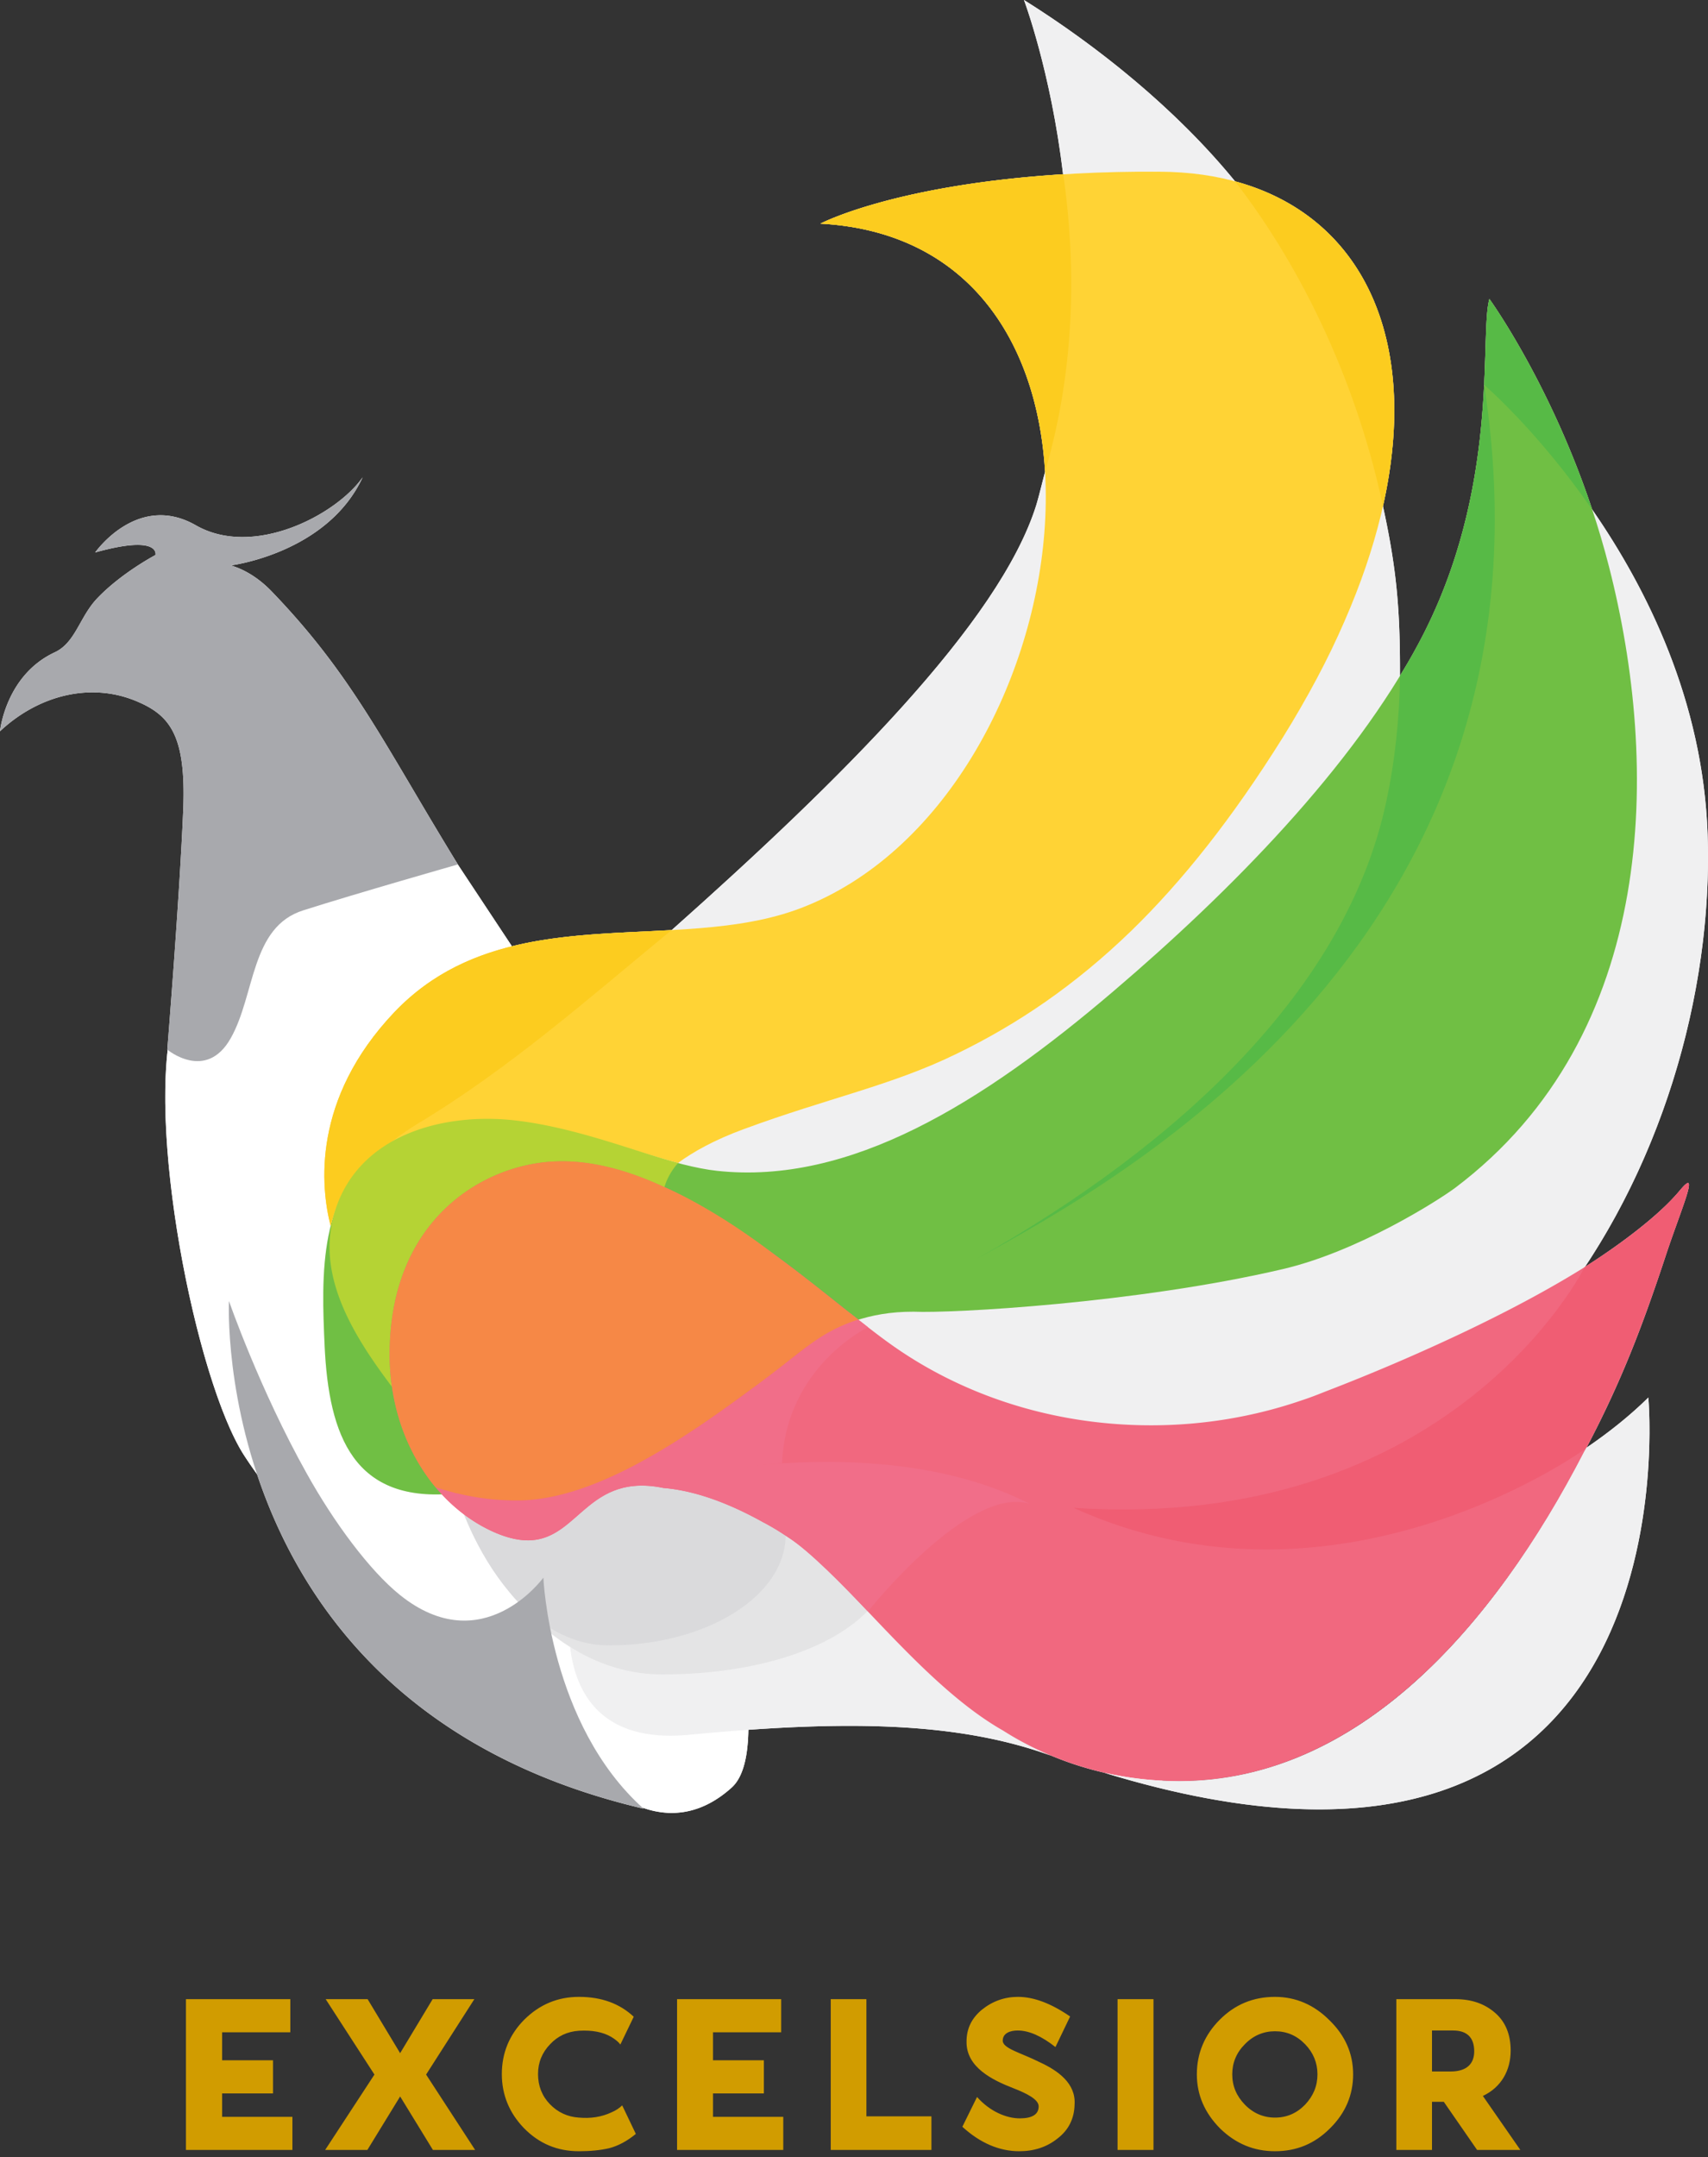 <svg width="248" height="313" viewBox="0 0 248 313" fill="none" xmlns="http://www.w3.org/2000/svg"><rect x="0" y="0" width="248" height="313" fill="#333333" stroke="none"/><path fill-rule="evenodd" clip-rule="evenodd" d="M154.584 25.279h-.198l.002.012.196-.012zm-.23 0h.016c-24.622 1.553-35.241 7.168-35.241 7.168h.005l-.005.003c2.236.122 4.348.404 6.339.833 5.493 1.185 10.061 3.486 13.767 6.623 7.849 6.648 11.828 17.054 12.506 28.573-.161.588-.322 1.222-.485 1.866-.252.992-.509 2.006-.779 2.903-5.329 17.107-28.584 40.051-52.946 61.704-1.321.073-2.65.137-3.98.2h-.006c-3.646.174-7.315.349-10.929.741-2.808.304-5.582.74-8.285 1.409l-7.859-11.869.006-.002a779.77 779.77 0 01-6.483-10.82c-6.746-11.408-11.451-19.364-20.588-28.835-1.79-1.848-3.846-3.141-5.902-3.733 0 0 14.012-1.737 19.152-12.787-3.808 5.433-15.84 11.79-24.253 6.948C19.95 71.4 13.82 80.16 13.82 80.16c9.519-2.661 8.757.37 8.757.37s-4.988 2.623-8.49 6.319c-1.035 1.094-1.744 2.352-2.421 3.554-.994 1.764-1.921 3.409-3.71 4.244C.8 97.972 0 106.102 0 106.102c5.597-5.247 13.25-7.206 19.989-4.287 4.76 2.033 7.006 5.027 6.625 15.448-.533 13.009-2.323 35.036-2.323 35.036l.054.043c-1.975 17.319 4.779 49.047 11.11 58.846a63.51 63.51 0 001.866 2.718c5.973 17.9 20.574 40.204 56.12 48.528l-.074-.067-.096-.087c3.78 1.361 8.382 1.232 12.973-2.912 1.609-1.452 2.356-4.365 2.425-8.375 17.237-1.219 31.656-.729 43.935 3.753-2.43-1.032-4.746-2.211-6.911-3.61a47.297 47.297 0 0016.301 6.427 53.195 53.195 0 01-1.663-.341c86.581 26.461 79.004-54.437 79.004-54.437-2.626 2.586-5.671 5.025-8.983 7.279 5.079-9.615 8.194-17.839 11.422-27.608.581-1.78 1.218-3.552 1.785-5.13 1.155-3.217 2.022-5.63 1.543-5.666-.178-.017-.546.301-1.161 1.039a28.35 28.35 0 01-.78.896c-3.095 3.365-8.187 7.155-13.031 10.237 12.457-18.735 18.544-42.056 17.811-62.796-.667-19.304-8.802-35.623-16.757-47.106-6.147-18.466-14.92-30.546-14.92-30.546l-.002.007-.005-.007c-.164.574-.272 1.353-.349 2.314-.107 1.3-.156 2.933-.215 4.846-.291 9.556-.795 26.077-9.633 42.658-.5.94-1.022 1.88-1.565 2.82-.395.672-.802 1.346-1.217 2.026v.023l-.003.004v-.03c.038-9.758-.524-15.656-2.469-24.597a67.874 67.874 0 001.4-8.744c1.833-19.91-6.819-34.053-22.876-38.395l.004.005-.017-.004.014.003c-8.643-10.57-20.027-19.66-30.65-26.313 0 0 3.884 10.274 5.673 25.279zm16.867 233.163c-.829 0-1.655-.022-2.475-.065l61.543-48.222-.037.073-.054.096h-.001a4.294 4.294 0 01-.152.259c-13.288 25.796-33.048 47.859-58.824 47.859zm-72.508-89.614l-.27-.07.01-.011h.002l.004-.003.264.073-.01.011zm90.341-66.482c2.391-4.16 4.387-8.107 6.049-11.928-1.702 3.87-3.714 7.852-6.049 11.928zm-18.121-77.357a41.408 41.408 0 00-2.567-.08c-3.896-.034-8.448.054-12.411.29 3.81-.205 7.94-.312 12.404-.288.873.003 1.731.03 2.574.078z" fill="#fff"/><path d="M74.37 253.084c-9.588-8.729-30.794-29.327-38.915-41.896-7.013-10.853-14.543-48.609-10.158-63.892.908-3.161 1.228-6.172 1.688-8.49l15.238-28.867 21.86 11.887 13.492 20.376c11.28 31.422 39.498 107.39 28.669 117.166-10.828 9.776-21.723-2.793-21.723-4.539l-10.151-1.745z" fill="#fff"/><path fill-rule="evenodd" clip-rule="evenodd" d="M145.675 251.124c-7.044-3.991-13.745-11.679-19.647-17.924-5.901 5.469-22.73 10.2-31.716 7.872-8.985-2.329-7.614.332-11.536-2.107.761 6.504 4.379 13.97 17.248 12.75 21.131-1.995 38.302-2.18 52.58 3.031-2.436-1.035-4.759-2.218-6.929-3.622zM202.818 98.82zm-38.607 36.292c-8.072 7.798-16.41 13.49-25.434 17.851-9.328 4.545-18.542 6.356-30.764 10.865-4.34 1.589-7.462 3.363-9.556 4.915l.266.074c-1.142 1.294-1.865 2.587-2.246 3.437-5.293-2.439-10.699-3.954-15.877-3.732-10.356.406-24.025 8.352-24.025 28.013 0 1.589.114 3.178.343 4.693-4.836-6.467-9.71-15.337-8.567-23.689l-.343.333c-1.409 5.58-1.104 11.9-.876 17.443.572 11.937 3.656 21.251 15.611 21.509h1.409a6.492 6.492 0 01-.495-.554c-.152-.148-.267-.296-.419-.481.267.074.533.185.838.259a37.41 37.41 0 002.208.628c.038-.037.038-.037.076-.037 4.988-.554 7.348-2.365 9.138-4.656 1.104-1.404 1.98-2.994 3.084-4.546l1.028-1.33c.114-.111.228-.259.343-.37 1.637-1.848 3.883-3.511 7.576-4.767 1.333-.629 2.932-1.22 4.798-1.7 2.741-.702 6.054-1.183 10.089-1.183 1.409-.074 2.818.037 4.189.111 4.721.333 7.919-1.774 11.765-3.917.609-.407 1.256-.85 1.903-1.257 1.066-.85 2.132-1.663 3.16-2.476l.305.259c1.142-.703 2.323-1.405 3.503-2.107 8.985-5.174 18.885-9.609 28.365-14.561 1.714-.924 3.465-1.848 5.14-2.809 9.824-5.543 18.847-11.937 25.434-20.696.419-.554.838-1.108 1.218-1.663 11.461-16.002 15.877-32.448 15.877-50.926.038-9.83-.533-15.744-2.513-24.798-.076.406-.342.96-.418 1.367-2.323 10.163-6.587 20.326-14.088 32.411-7.31 11.679-14.544 20.807-22.045 28.087z" fill="#F0F0F1"/>
	<path fill-rule="evenodd" clip-rule="evenodd" d="M215.502 55.844s31.106 26.646 32.439 65.192c1.637 46.307-30.726 105.475-92.064 97.751-112.395-14.081-93.13-1.959-93.13-1.959l44.89-26.646s14.049 3.548 34.229-7.576c20.217-11.124 86.01-46.714 73.636-126.762z" fill="#F0F0F1"/>
	<path fill-rule="evenodd" clip-rule="evenodd" d="M104.135 169.888c19.228 2.069 38.379-9.72 57.569-26.092 17.095-14.561 34.761-32.559 44.356-50.594 11.917-22.359 8.681-44.607 10.204-49.818 0 0 11.461 15.78 17.362 38.842 7.386 28.789 7.196 67.89-22.35 90.138-2.703 1.996-14.239 9.276-25.053 11.789-21.169 4.952-48.087 6.431-53.57 6.172-13.44-.037-16.905 8.5-26.043 7.872-1.371-.074-2.779-.185-4.188-.111-6.74.037-11.537 1.33-14.887 2.883-12.907 4.36-8.262 14.302-21.246 15.706-14.925 1.589-18.542-8.352-19.151-21.361-.457-10.163-.99-22.913 8.833-29.011 15.877-9.831 35.866 2.254 48.164 3.585z" fill="#70BF44"/>
	<path fill-rule="evenodd" clip-rule="evenodd" d="M116.02 133.376c23.149-8.869 41.348-38.287 35.751-65.007-.418 1.515-.837 3.363-1.294 4.879-5.331 17.11-28.594 40.061-52.962 61.718.724 1.921 12.793.591 18.505-1.59zM154.354 25.279h.381c4.226-.296 9.328-.407 13.631-.37 4.264 0 7.957.665 10.965 1.404-8.643-10.57-20.027-19.66-30.65-26.313 0 0 3.884 10.274 5.673 25.279z" fill="#F0F0F1"/><path fill-rule="evenodd" clip-rule="evenodd" d="M108.011 163.832c12.222-4.509 21.436-6.32 30.764-10.866 9.024-4.36 17.362-10.052 25.434-17.85 7.501-7.28 14.735-16.409 22.045-28.087 28.937-46.455 16.715-81.97-17.895-82.118-34.647-.185-49.23 7.539-49.23 7.539 49.421 2.698 38.227 83.596-2.817 99.303-18.162 6.948-42.948-1.774-59.054 15.116-11.993 12.639-10.699 25.352-9.252 31.006 1.18-4.656 3.503-8.795 7.958-11.567 13.63-8.426 30.23-.776 42.49 2.439 2.095-1.552 5.217-3.326 9.557-4.915z" fill="#FFD335"/><path fill-rule="evenodd" clip-rule="evenodd" d="M96.138 206.922c18.961 0 34.305 8.093 34.305 18.035 0 .813-.952 2.328-1.142 3.141-2.285 8.796-15.763 14.857-33.163 14.857-18.923 0-30.878-22.322-30.878-32.264 0-9.978 11.955-3.769 30.878-3.769z" fill="#E4E4E5"/><path fill-rule="evenodd" clip-rule="evenodd" d="M88.409 206.741c14.163 0 25.662 7.17 25.662 16.002 0 8.833-11.499 16.003-25.662 16.003-14.202 0-23.15-19.846-23.15-28.679 0-8.87 8.948-3.326 23.15-3.326z" fill="#DADADC"/><path fill-rule="evenodd" clip-rule="evenodd" d="M215.495 55.839s7.768 6.652 15.687 18.109c-6.168-18.479-14.925-30.564-14.925-30.564-.571 1.996-.457 6.468-.762 12.455z" fill="#57BA46"/><path fill-rule="evenodd" clip-rule="evenodd" d="M141.903 182.606c20.217-11.124 85.971-46.751 73.597-126.762-.495 9.756-2.056 23.541-9.442 37.363-.838 1.626-1.79 3.215-2.78 4.842-.076 6.208-.723 12.38-2.018 18.367-5.787 27.016-29.85 49.485-59.357 66.19z" fill="#57BA46"/><path fill-rule="evenodd" clip-rule="evenodd" d="M129.451 195.132c10.319 7.318 23.416 11.678 37.694 11.678 7.691 0 15.077-1.293 21.855-3.621 1.142-.37 2.284-.813 3.388-1.257a289.24 289.24 0 0019.723-8.426c12.031-5.691 25.51-13.231 31.83-20.807 3.046-3.659.038 2.994-2.17 9.757-11.575 35.257-35.638 75.983-70.552 75.983-9.442 0-18.238-2.698-25.548-7.317-12.108-6.874-23.111-22.766-31.107-27.977-1.218-.813-2.436-1.589-3.731-2.254-6.092-3.4-10.89-4.693-14.506-4.989-13.212-2.698-12.412 11.752-24.634 6.393-8.834-3.917-15.116-13.969-15.116-25.759 0-19.661 13.669-27.606 24.025-28.013 17.933-.776 38.227 19.107 48.849 26.609z" fill="#F1687F"/><path fill-rule="evenodd" clip-rule="evenodd" d="M155.878 218.785c38.608 17.517 74.436-8.648 74.436-8.648 5.101-9.646 8.224-17.887 11.46-27.681 2.208-6.763 5.216-13.415 2.17-9.757-2.97 3.585-8.567 7.798-13.859 11.161 0 0-19.113 38.547-74.207 34.925z" fill="#F05D73"/><path fill-rule="evenodd" clip-rule="evenodd" d="M60.456 163.162c13.517-8.093 25.168-18.441 37.047-28.198-14.202.776-29.241.37-40.245 11.9-11.993 12.639-10.699 25.353-9.252 31.007 1.18-4.657 3.503-8.796 7.958-11.568.19-.11.342-.221.533-.295 1.142-.998 2.475-1.922 3.96-2.846zM179.33 26.31c10.204 13.23 17.781 29.824 21.474 47.12 5.521-24.466-3.16-42.168-21.474-47.12zM151.759 68.37c4.645-15.781 4.341-31.118 2.627-43.093-24.634 1.553-35.257 7.17-35.257 7.17 21.436 1.183 31.45 17.037 32.63 35.922z" fill="#FCCC1F"/><path fill-rule="evenodd" clip-rule="evenodd" d="M13.821 80.159s6.13-8.76 14.583-3.955c8.414 4.842 20.445-1.515 24.253-6.948-5.14 11.05-19.152 12.787-19.152 12.787 2.056.592 4.112 1.885 5.902 3.733 11.765 12.196 16.182 21.879 27.07 39.655 0 0-14.772 4.213-22.425 6.652-7.691 2.402-6.968 12.233-10.547 18.553-3.579 6.356-9.214 1.663-9.214 1.663s1.79-22.027 2.323-35.036c.38-10.421-1.866-13.415-6.625-15.448-6.74-2.92-14.392-.96-19.989 4.287 0 0 .8-8.13 7.958-11.456 3.007-1.405 3.579-5.1 6.13-7.798 3.502-3.696 8.49-6.32 8.49-6.32s.762-3.03-8.757-.37z" fill="#A8A9AD"/><path fill-rule="evenodd" clip-rule="evenodd" d="M126.028 233.822s14.507-18.331 23.454-15.633c-11.955-6.098-26.69-6.652-38.227-5.691-11.041.887-19.15 3.104-19.15 3.104 1.255-.111 2.626-.037 4.225.296 3.617.295 8.415 1.589 14.507 4.989.647.332 1.256.702 1.903 1.072.61.369 1.219.776 1.828 1.182 2.97 1.959 7.729 6.763 11.46 10.681z" fill="#F16E89"/><path fill-rule="evenodd" clip-rule="evenodd" d="M93.441 262.434c-13.668-12.233-14.544-33.52-14.544-33.52s-8.795 12.158-20.827 2.513c-4.416-3.548-9.633-10.607-13.554-17.666-6.816-12.159-11.27-24.983-11.27-24.983s-2.932 58.873 60.195 73.656z" fill="#A8A9AD"/><path fill-rule="evenodd" clip-rule="evenodd" d="M160.331 257.222c86.581 26.461 79.004-54.437 79.004-54.437-2.627 2.587-5.673 5.026-8.985 7.28-.076.111-.229.407-.305.518-13.288 25.796-33.048 47.859-58.825 47.859-3.731 0-7.386-.444-10.889-1.22z" fill="#F0F0F1"/><path fill-rule="evenodd" clip-rule="evenodd" d="M71.703 222.294c10.737 4.73 11.422-5.877 20.408-6.69 0 0 10.432-2.402 21.436-3.289.609-14.08 12.488-19.735 12.488-19.735-.837-.628-1.675-1.33-2.589-2.032-3.046 2.402-6.434 4.952-10.09 7.797-14.62 11.272-27.565 19.366-38.264 19.366-4.036 0-8.034-.665-11.841-1.922 2.36 2.846 5.254 5.063 8.452 6.505z" fill="#F16E89"/><path fill-rule="evenodd" clip-rule="evenodd" d="M98.454 168.746c-5.787-1.515-14.544-5.063-23.302-6.135-10.927-1.33-23.492 2.144-26.69 13.711-2.513 9.129 3.122 17.814 8.453 24.909v.111a33.199 33.199 0 01-.343-4.804c0-19.661 13.669-27.607 24.025-28.014 5.178-.221 10.585 1.294 15.877 3.733.266-.924.838-2.217 1.98-3.511z" fill="#B5D334"/><path fill-rule="evenodd" clip-rule="evenodd" d="M112.394 182.012c-9.062-6.985-15.915-9.756-15.915-9.756-5.292-2.477-10.699-3.955-15.877-3.733-10.356.406-24.025 8.352-24.025 28.013 0 1.515.114 3.031.305 4.509 0 .074.038.111.038.185.685 4.878 2.475 9.276 5.064 12.935.38.554.8 1.108 1.256 1.626.267.074.533.185.838.258.19.074.419.148.609.185l1.6.444h.113c2.818.702 5.712 1.035 8.681 1.035 5.254 0 11.042-1.922 17.324-5.248a98.299 98.299 0 007.044-4.176c.571-.37 1.18-.777 1.751-1.146 2.589-1.737 5.216-3.622 7.92-5.618.114-.074.19-.147.266-.184a227.48 227.48 0 003.96-2.994c3.998-3.104 6.511-5.359 11.27-6.874-.267-.222-.571-.443-.876-.665-.076-.074-.19-.185-.304-.259-.305-.222-.61-.48-.914-.702-3.046-2.439-6.473-5.174-10.128-7.835z" fill="#F68846"/><path fill-rule="evenodd" clip-rule="evenodd" d="M42.154 290.074H27v21.879h15.458v-4.805H32.254v-3.4h7.387v-4.804h-7.387v-4.065h9.9v-4.805zM53.379 290.074h-6.092l7.082 10.94-7.158 10.939h6.13l4.759-7.761 4.76 7.761h6.13l-7.12-10.939 7.005-10.94H62.82l-4.721 7.835-4.721-7.835zM92.017 292.624c-2.055-1.921-4.683-2.882-7.957-2.882-3.084 0-5.711 1.109-7.92 3.289-2.17 2.18-3.274 4.841-3.274 7.909 0 2.993 1.066 5.617 3.198 7.835 2.209 2.254 4.836 3.363 7.996 3.363 1.675 0 3.16-.148 4.417-.444 1.256-.332 2.55-.998 3.845-2.069l-1.98-4.139c-.38.369-.914.739-1.523.997-1.485.703-3.084.924-4.76.776-1.674-.11-3.083-.776-4.225-1.958-1.142-1.183-1.714-2.661-1.714-4.361 0-1.7.61-3.142 1.752-4.324 1.104-1.183 2.513-1.848 4.188-1.959 1.942-.111 3.465.185 4.683.887.61.37 1.066.739 1.333 1.109l1.942-4.029zM113.426 290.074H98.31v21.879h15.421v-4.805h-10.204v-3.4h7.386v-4.804h-7.386v-4.065h9.899v-4.805zM120.622 290.074v21.879h14.621v-4.879h-9.442v-17h-5.179zM147.805 289.742c-1.942 0-3.694.628-5.217 1.848-1.485 1.219-2.246 2.735-2.246 4.619-.076 3.77 3.807 5.618 6.739 6.763 2.094.813 3.731 1.663 3.731 2.661 0 1.146-.913 1.737-2.741 1.737-1.942 0-4.34-.998-6.206-3.104l-2.132 4.324c2.589 2.365 5.368 3.548 8.262 3.548 2.132 0 3.998-.592 5.559-1.848 1.599-1.22 2.437-2.883 2.475-4.952.19-3.068-2.437-4.916-5.102-6.135-2.627-1.331-5.331-1.959-5.331-3.105 0-1.108 1.104-1.478 2.17-1.478 1.638 0 3.465.813 5.483 2.402l2.132-4.434c-2.741-1.885-5.254-2.846-7.576-2.846zM162.269 290.074v21.879h5.216v-21.879h-5.216zM193.046 293.142c-2.246-2.254-4.911-3.4-7.919-3.4-3.16 0-5.825 1.109-8.034 3.326-2.17 2.18-3.312 4.841-3.312 7.909 0 2.993 1.142 5.617 3.388 7.872 2.285 2.217 4.912 3.289 7.958 3.289 3.122 0 5.749-1.072 7.996-3.326 2.246-2.218 3.35-4.842 3.35-7.835 0-2.994-1.142-5.618-3.427-7.835zm-3.541 3.474c1.181 1.219 1.79 2.698 1.79 4.361 0 1.7-.609 3.141-1.79 4.398-1.218 1.256-2.665 1.884-4.378 1.884-1.675 0-3.16-.628-4.379-1.884-1.218-1.257-1.827-2.698-1.827-4.398 0-1.663.609-3.142 1.827-4.361 1.219-1.257 2.704-1.885 4.379-1.885 1.713 0 3.16.628 4.378 1.885zM217.1 292.07c-1.523-1.33-3.426-1.996-5.787-1.996h-8.567v21.879h5.178v-6.985h1.714l4.835 6.985h6.282l-5.444-7.835c2.665-1.257 4.036-3.696 4.036-6.578 0-2.366-.762-4.177-2.247-5.47zm-6.13 2.55c2.056 0 3.084 1.035 3.084 3.03 0 1.811-1.104 2.92-3.426 2.92h-2.704v-5.95h3.046z" fill="#D19C00"/></svg>
